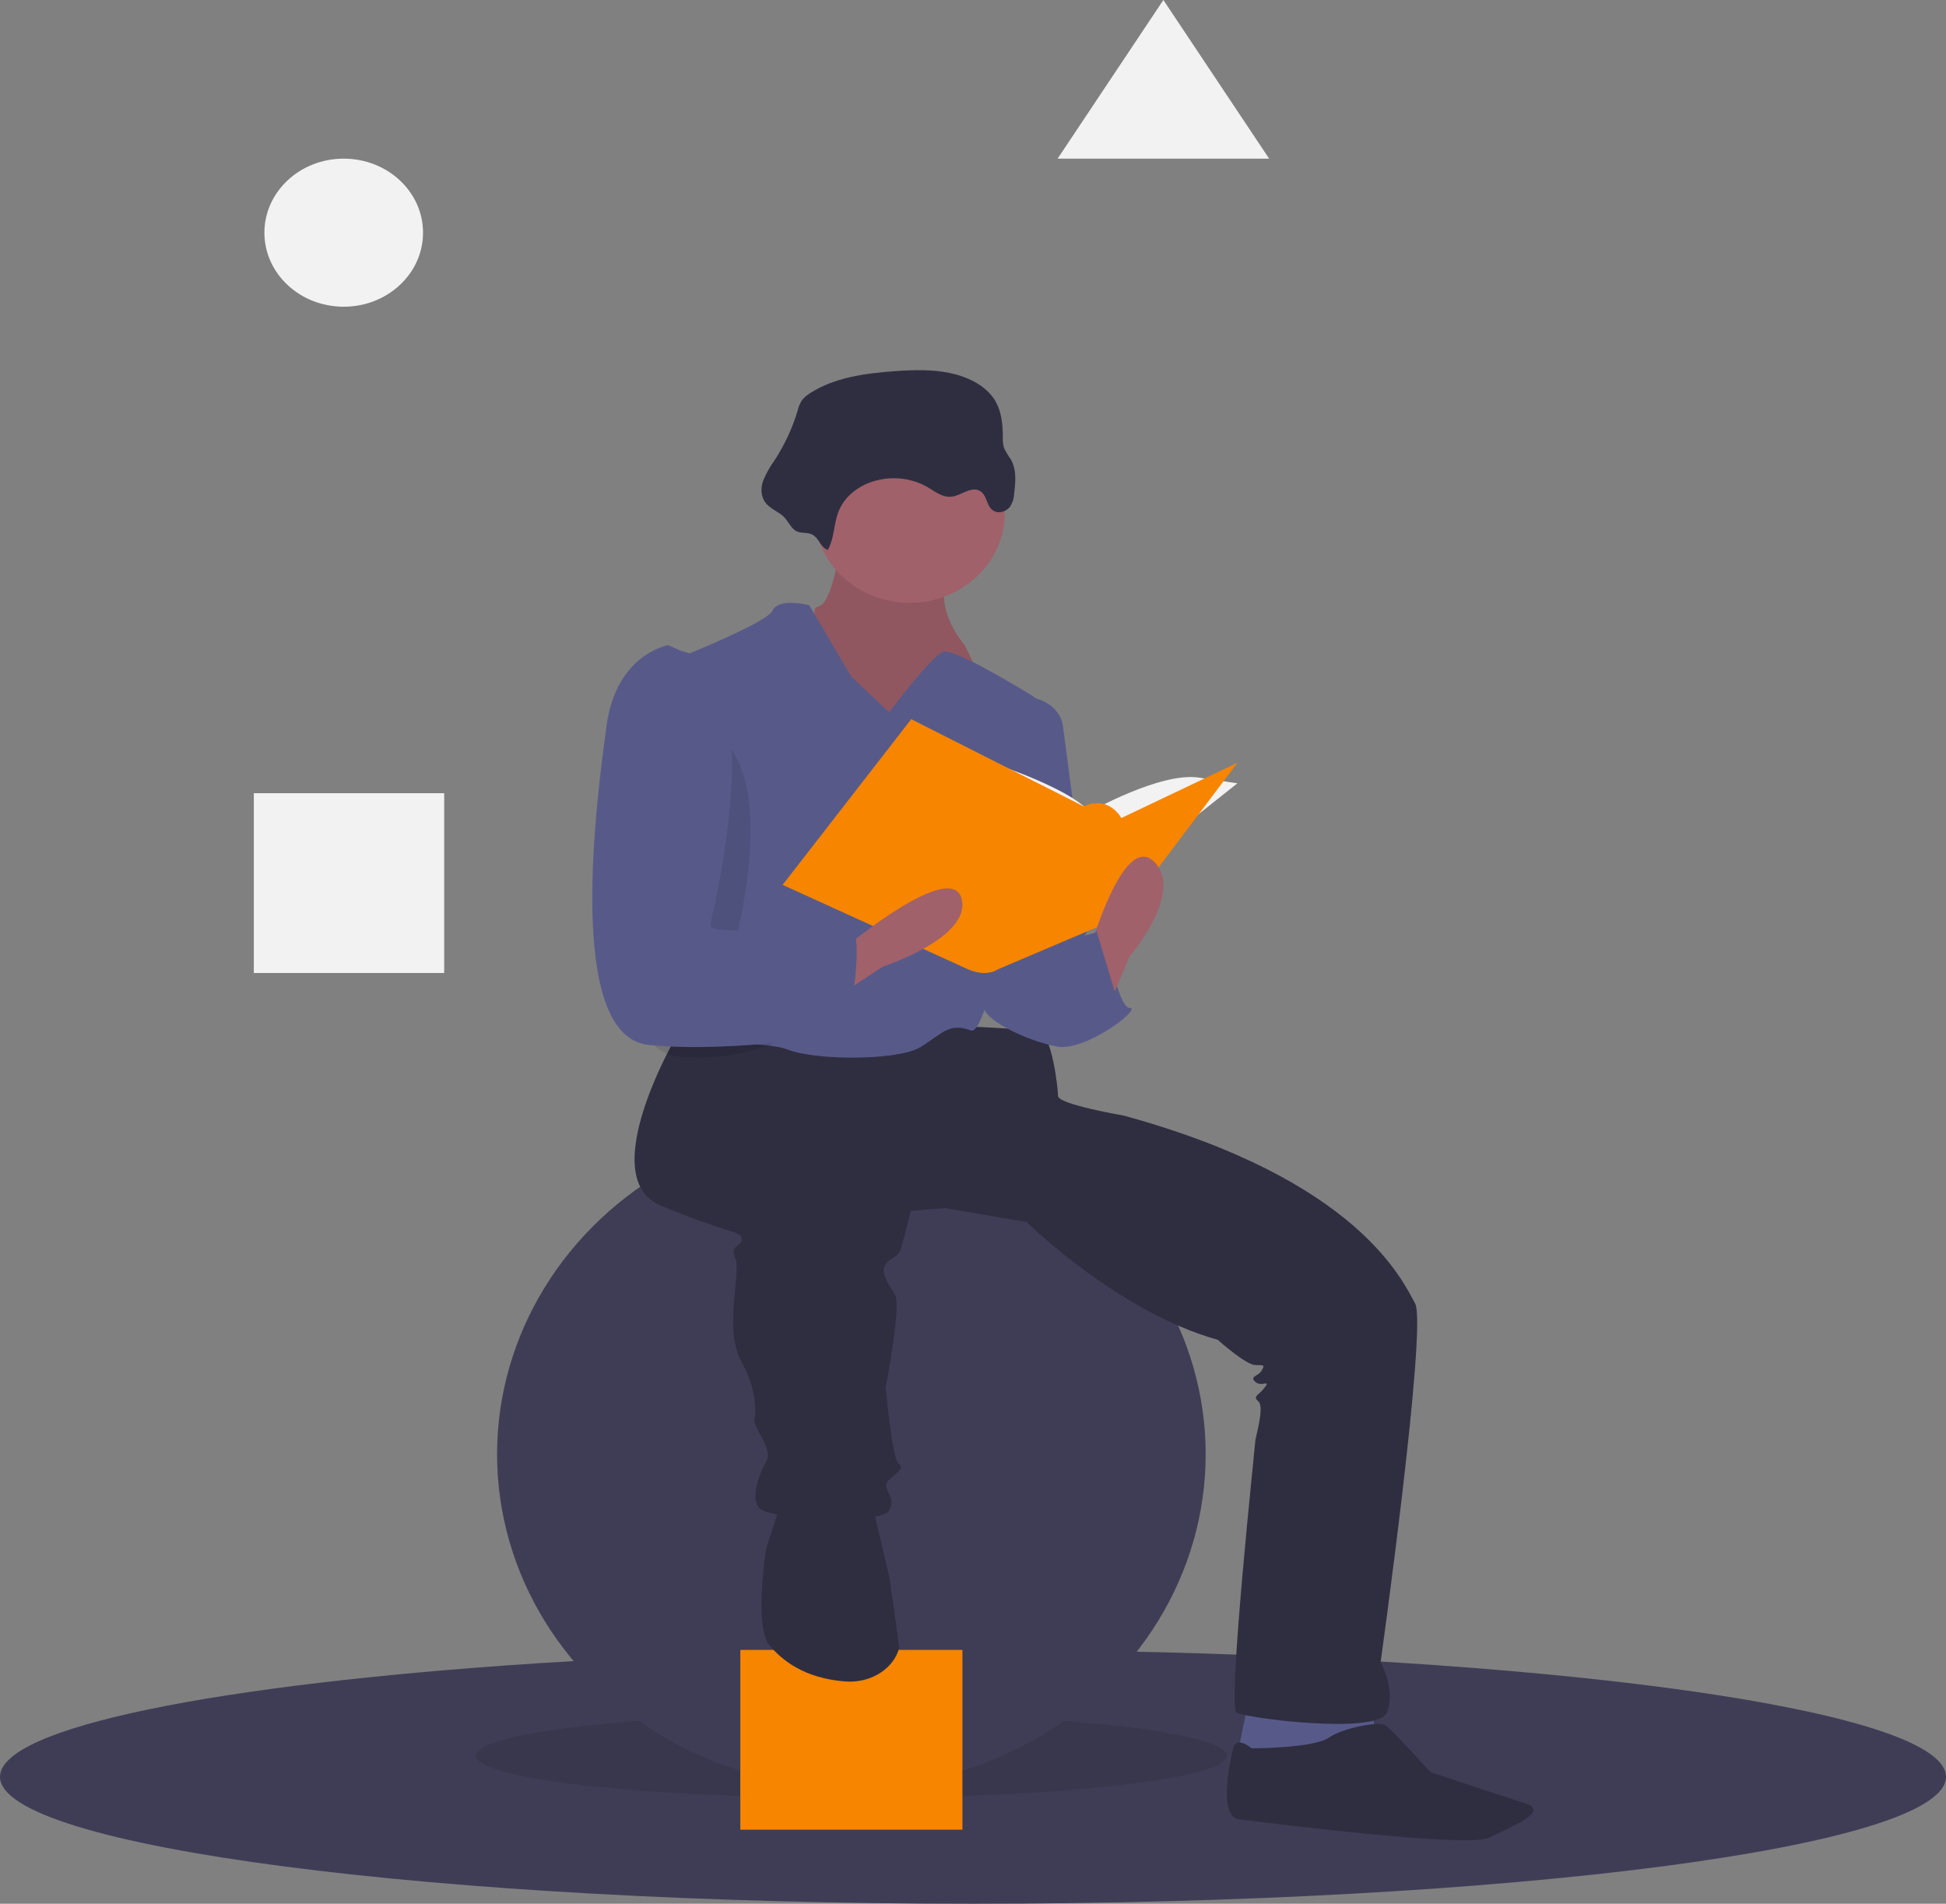<?xml version="1.0" encoding="UTF-8"?>
<svg width="184px" height="180px" viewBox="0 0 184 180" version="1.1" xmlns="http://www.w3.org/2000/svg" xmlns:xlink="http://www.w3.org/1999/xlink">
    <rect x="0" y="0" width="184" height="180" fill="#808080" stroke="none"/>
    <g id="Design" stroke="none" stroke-width="1" fill="none" fill-rule="evenodd">
        <g id="07---Sign-In" transform="translate(-96, -94)" fill-rule="nonzero">
            <g id="Image-Copy" transform="translate(96, 94)">
                <path d="M184,168 C184,174.627 142.811,180 92,180 C41.189,180 0,174.627 0,168 C0,163.308 20.647,159.244 50.737,157.272 C63.145,156.457 77.164,156 92,156 C98.099,156 104.058,156.077 109.821,156.225 C152.103,157.308 184,162.168 184,168 Z" id="Path" fill="#3F3D56"></path>
                <ellipse id="Oval" fill="#000000" opacity="0.1" cx="80.5" cy="166" rx="35.5" ry="4"></ellipse>
                <ellipse id="Oval" fill="#3F3D56" cx="80.5" cy="137.5" rx="33.5" ry="31.5"></ellipse>
                <rect id="Rectangle" fill="#F78500" x="70" y="156" width="21" height="17"></rect>
                <polygon id="Path" fill="#575A89" points="118.209 160 117 165.923 124.86 167 130 164.308 129.698 160"></polygon>
                <path d="M79.464,51.15 C79.464,51.15 78.846,57.113 77.299,57.372 C75.753,57.631 80.701,68 80.701,68 L88.124,68 L94,66.704 L91.217,61.001 C91.217,61.001 87.505,56.853 90.289,53.483 C93.072,50.114 79.464,51.15 79.464,51.15 Z" id="Path" fill="#A0616A"></path>
                <path d="M79.464,51.15 C79.464,51.15 78.846,57.113 77.299,57.372 C75.753,57.631 80.701,68 80.701,68 L88.124,68 L94,66.704 L91.217,61.001 C91.217,61.001 87.505,56.853 90.289,53.483 C93.072,50.114 79.464,51.15 79.464,51.15 Z" id="Path" fill="#000000" opacity="0.1"></path>
                <path d="M63.907,98.06 C63.907,98.06 56.207,111.311 62.426,113.961 C68.646,116.611 70.126,116.346 70.126,117.141 C70.126,117.936 68.942,117.671 69.534,118.996 C70.126,120.321 68.349,125.622 70.126,128.802 C71.903,131.982 71.311,134.367 71.311,134.367 C71.311,134.367 71.311,134.632 71.903,135.692 C72.495,136.752 72.792,137.547 72.495,138.077 C72.199,138.607 70.422,142.052 72.199,142.847 C73.976,143.643 83.157,144.173 84.045,142.847 C84.934,141.522 83.157,140.727 84.045,139.932 C84.934,139.137 85.526,138.872 84.934,138.342 C84.342,137.812 83.749,131.187 83.749,131.187 C83.749,131.187 85.23,123.501 84.638,122.441 C84.045,121.381 83.157,120.321 83.749,119.526 C84.342,118.731 84.934,118.996 85.23,117.936 C85.526,116.876 86.119,114.491 86.119,114.491 L89.376,114.226 L97.076,115.551 C97.076,115.551 105.665,124.031 115.142,126.682 C115.142,126.682 117.807,129.067 118.695,129.067 C119.584,129.067 119.584,129.067 119.288,129.597 C118.992,130.127 118.103,130.127 118.695,130.657 C119.288,131.187 120.176,130.392 119.584,131.187 C118.992,131.982 118.399,131.982 118.992,132.512 C119.584,133.042 118.695,135.957 118.695,136.222 C118.695,136.487 116.03,161.398 116.918,161.929 C117.807,162.459 130.245,164.049 131.134,161.929 C132.022,159.808 130.541,157.158 130.541,157.158 C130.541,157.158 134.984,125.357 133.799,123.236 C132.615,121.116 128.468,111.576 106.257,105.48 C106.257,105.48 100.038,104.42 100.038,103.625 C100.038,102.83 99.445,97.795 98.261,97.53 C97.076,97.265 90.265,97 90.265,97 L81.676,99.385 L69.83,97.53 L63.907,98.06 Z" id="Path" fill="#2F2E41"></path>
                <path d="M73.946,141.766 L72.453,146.363 C72.453,146.363 71.258,153.77 72.751,155.557 C73.925,156.962 76.019,158.681 79.905,158.983 C82.148,159.159 84.232,157.978 84.917,156.143 C84.962,156.037 84.99,155.926 85,155.813 C85,155.302 84.104,149.173 84.104,149.173 L82.61,142.788 L82.311,141 L73.946,141.766 Z" id="Path" fill="#2F2E41"></path>
                <path d="M118.343,165.304 C118.343,165.304 116.887,164.059 116.595,165.304 C116.304,166.548 115.139,171.775 117.178,172.024 C119.217,172.273 138.732,174.762 140.771,173.766 C142.81,172.77 146.597,171.277 144.266,170.53 C141.936,169.784 135.237,167.544 135.237,167.544 C135.237,167.544 131.45,163.312 130.868,163.063 C130.285,162.815 127.081,163.312 125.625,164.308 C124.168,165.304 118.343,165.304 118.343,165.304 Z" id="Path" fill="#2F2E41"></path>
                <ellipse id="Oval" fill="#A0616A" cx="86" cy="48.5" rx="9" ry="8.5"></ellipse>
                <path d="M84.071,67.347 L80.491,63.975 L76.523,57.232 C76.523,57.232 73.63,56.453 73.033,57.75 C72.436,59.047 61.696,63.197 61.696,63.197 C61.696,63.197 64.381,84.985 63.188,87.061 C61.995,89.136 59.906,97.436 61.696,98.214 C63.486,98.992 71.84,98.214 74.525,99.252 C77.209,100.289 84.966,100.289 87.054,98.992 C89.143,97.695 89.739,96.658 91.828,97.436 C93.606,98.098 97.762,75.45 98.958,68.701 C99.164,67.545 98.596,66.387 97.494,65.716 C94.817,64.083 89.996,61.27 89.143,61.641 C87.949,62.16 84.071,67.347 84.071,67.347 Z" id="Path" fill="#575A89"></path>
                <path d="M97.772,66 L97.772,66 C99.251,66.314 100.344,67.378 100.512,68.667 L103,87.71 C103,87.71 96.85,98.957 93.775,91.372 C90.7,83.786 97.772,66 97.772,66 Z" id="Path" fill="#575A89"></path>
                <path d="M97.824,89.565 L104.427,88 C104.427,88 105.628,95.303 106.829,95.303 C108.029,95.303 102.626,99.477 99.925,98.955 C97.223,98.433 93.321,96.607 93.021,95.303 C92.721,93.999 95.723,88.522 95.723,88.522 L97.824,89.565 Z" id="Path" fill="#575A89"></path>
                <path d="M78.275,52 C78.928,50.813 78.814,49.427 79.354,48.202 C79.94,46.872 81.246,45.844 82.884,45.424 C84.523,45.003 86.305,45.239 87.702,46.061 C88.396,46.469 89.092,47.043 89.94,46.965 C90.853,46.881 91.667,46.041 92.506,46.349 C93.436,46.69 93.184,48.065 94.127,48.382 C94.623,48.55 95.209,48.292 95.495,47.919 C95.745,47.526 95.881,47.091 95.893,46.647 C96.023,45.558 96.141,44.404 95.568,43.417 C95.327,43.082 95.117,42.733 94.939,42.372 C94.839,42.035 94.799,41.688 94.82,41.341 C94.815,40.06 94.701,38.724 93.92,37.618 C93.053,36.389 91.45,35.604 89.778,35.261 C88.106,34.919 86.354,34.971 84.637,35.091 C81.799,35.289 78.84,35.714 76.604,37.17 C76.3,37.353 76.038,37.579 75.831,37.839 C75.635,38.147 75.496,38.478 75.42,38.82 C74.937,40.444 74.212,42.013 73.262,43.49 C72.805,44.116 72.432,44.781 72.149,45.474 C71.911,46.177 71.927,46.979 72.424,47.584 C72.828,48.077 73.474,48.339 73.981,48.742 C74.484,49.141 74.72,49.908 75.277,50.21 C75.763,50.474 76.346,50.287 76.842,50.567 C77.479,50.926 77.525,51.713 78.275,52 Z" id="Path" fill="#2F2E41"></path>
                <path d="M86,71.625 L86.912,70 C86.912,70 100.284,73.521 103.02,76.771 C103.02,76.771 109.706,72.979 113.353,73.521 L117,74.062 L105.755,83 L91.471,81.917 L86,71.625 Z" id="Path" fill="#F2F2F2"></path>
                <path d="M86.159,68 L74,83.664 L91.497,91.634 C91.497,91.634 93.132,92.458 94.39,91.634 L106.028,86.687 L117,72.122 L106.028,77.344 C106.028,77.344 104.841,75.145 102.469,76.244 L86.159,68 Z" id="Path" fill="#F78500"></path>
                <path d="M104.457,96 L106.788,90.454 C106.788,90.454 112.032,84.38 109.119,81.475 C106.205,78.571 103,89.926 103,89.926 L104.457,96 Z" id="Path" fill="#A0616A"></path>
                <path d="M78,95 L83.444,91.41 C83.444,91.41 91.898,88.654 90.921,84.968 C89.945,81.281 80.25,89.317 80.25,89.317 L78,95 Z" id="Path" fill="#A0616A"></path>
                <path d="M65.97,68.747 L65.678,68.747 C65.678,68.747 61.159,63.842 60.284,70.47 C59.41,77.098 56.494,99.102 64.075,99.898 C71.656,100.693 77.05,96.584 77.05,96.584 C77.05,96.584 82.589,88.896 80.548,88.896 C79.561,88.896 76.875,88.492 74.425,88.63 C71.812,88.778 69.464,89.447 69.615,88.763 C69.906,87.437 74.134,70.603 65.97,68.747 Z" id="Path" fill="#000000" opacity="0.1"></path>
                <path d="M64.405,61.544 L63.178,61 C63.178,61 58.271,61.816 57.351,68.614 C56.431,75.412 53.364,97.981 61.338,98.797 C69.312,99.613 80.046,97.709 80.046,97.709 C80.046,97.709 82.193,87.376 80.046,87.376 C77.899,87.376 66.858,88.736 67.165,87.376 C67.472,86.017 72.992,63.447 64.405,61.544 Z" id="Path" fill="#575A89"></path>
                <polygon id="Path" fill="#575A89" points="100 92.708 103.676 88 106 95.772 100 98"></polygon>
                <ellipse id="Oval" fill="#F2F2F2" cx="32.5" cy="22" rx="7.5" ry="7"></ellipse>
                <rect id="Rectangle" fill="#F2F2F2" x="24" y="75" width="18" height="17"></rect>
                <polygon id="Path" fill="#F2F2F2" points="110 0 115 7.5 120 15 110 15 100 15 105 7.5"></polygon>
            </g>
        </g>
    </g>
</svg>
